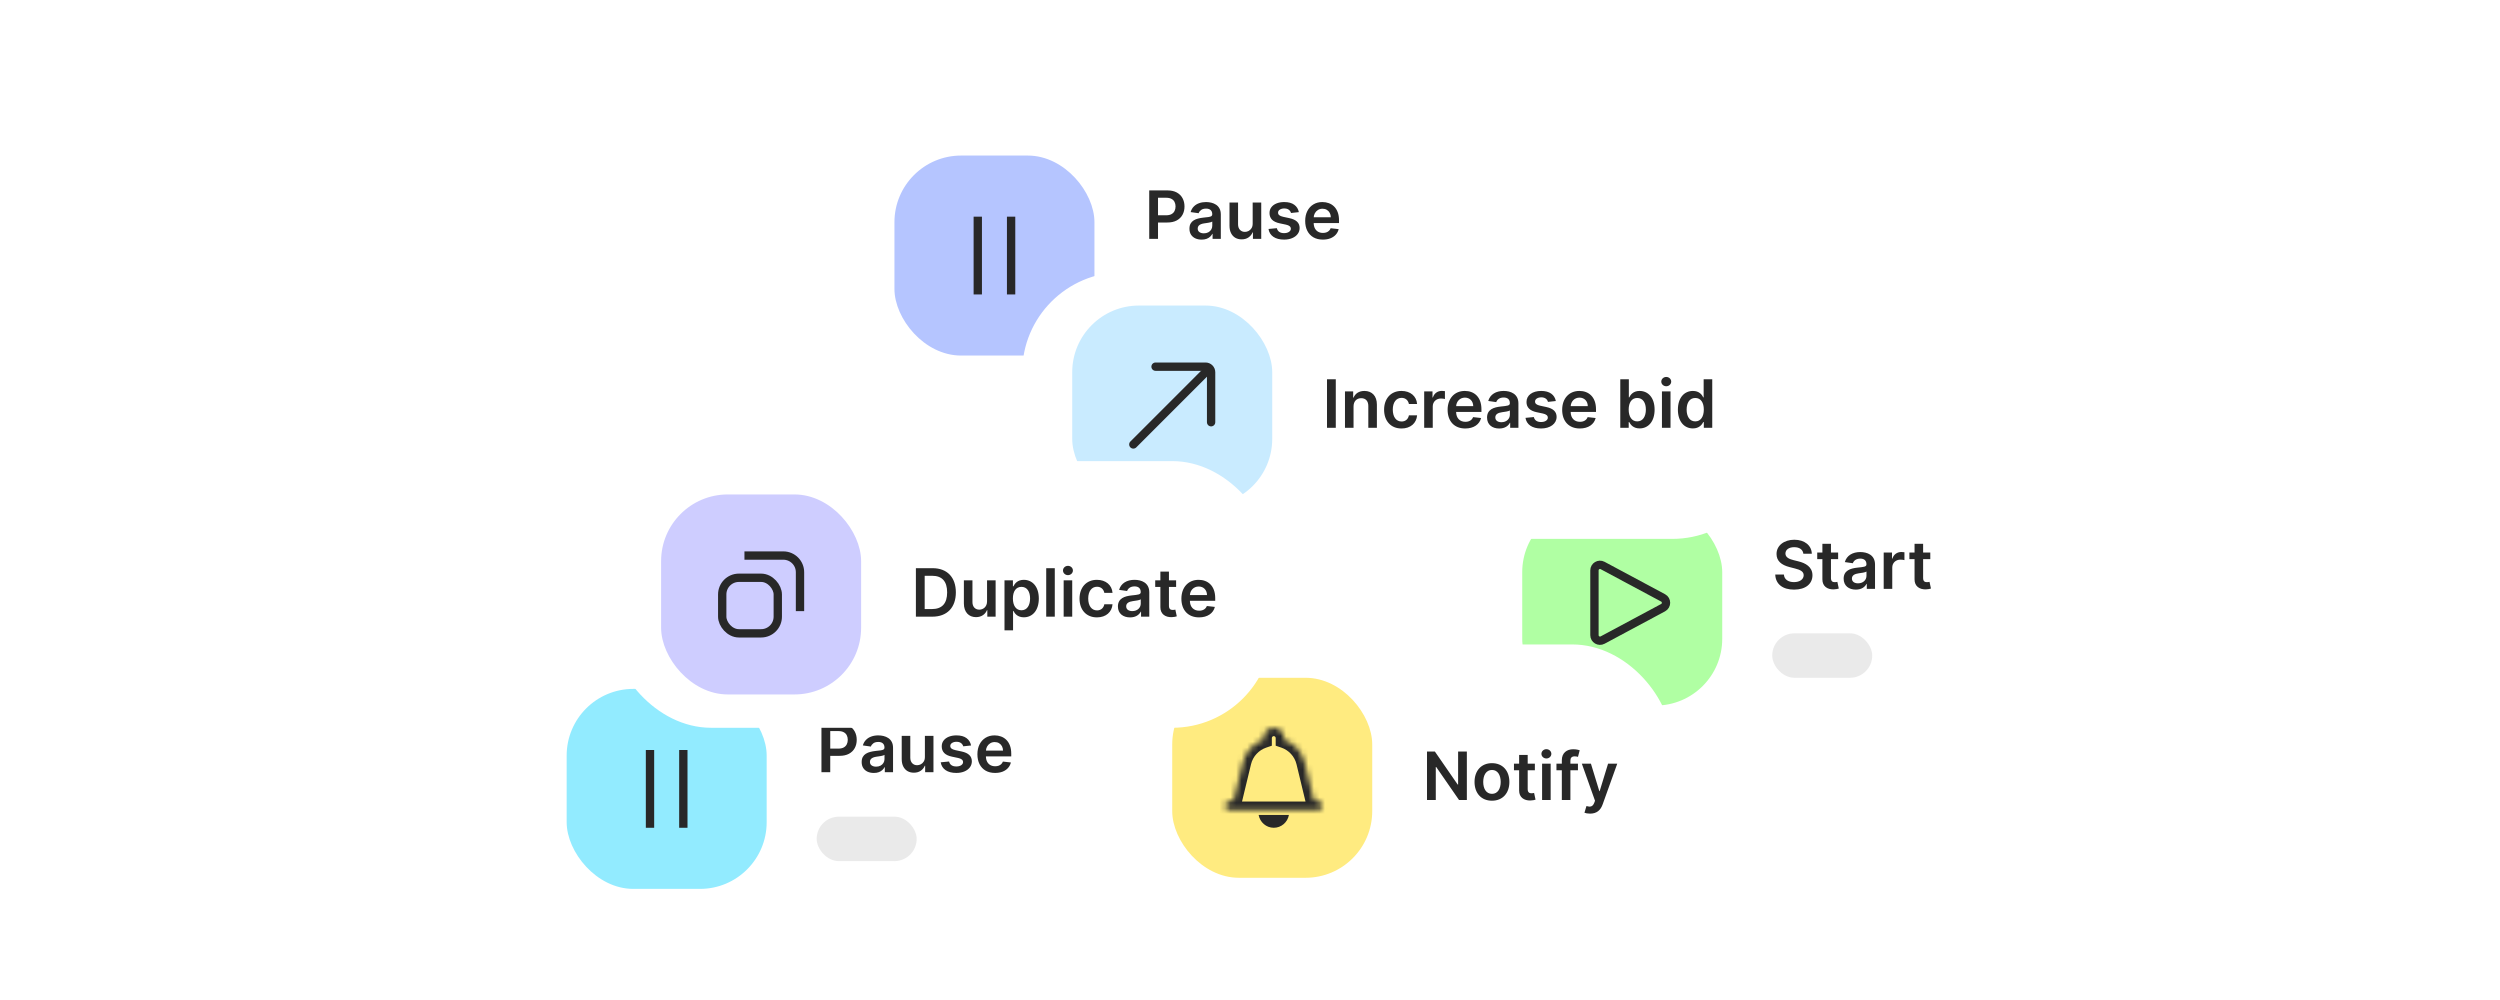 <svg width="450" height="180" viewBox="0 0 450 180" fill="none" xmlns="http://www.w3.org/2000/svg">
    <g clip-path="url(#clip0_1490_50639)">
        <g filter="url(#filter0_df_1490_50639)">
            <rect x="256" y="80" width="110" height="50" rx="18" fill="white"/>
            <rect x="274" y="87" width="36" height="36" rx="12" fill="#B0FFA3"/>
            <path d="M299.355 105.381L288.472 111.211C287.806 111.568 287 111.086 287 110.33V98.67C287 97.914 287.806 97.432 288.472 97.789L299.355 103.619C300.058 103.996 300.058 105.004 299.355 105.381Z" stroke="#282828" stroke-width="1.5"/>
            <path d="M324.604 95.672H326.125C326.095 94.197 324.838 93.153 322.98 93.153C321.148 93.153 319.771 94.185 319.776 95.727C319.776 96.98 320.666 97.7 322.102 98.071L323.095 98.327C324.037 98.565 324.659 98.859 324.663 99.537C324.659 100.283 323.952 100.781 322.92 100.781C321.932 100.781 321.165 100.338 321.101 99.422H319.545C319.609 101.156 320.901 102.132 322.933 102.132C325.026 102.132 326.24 101.088 326.244 99.55C326.24 98.037 324.991 97.347 323.679 97.035L322.861 96.831C322.145 96.66 321.369 96.358 321.378 95.629C321.382 94.973 321.97 94.492 322.959 94.492C323.901 94.492 324.523 94.93 324.604 95.672ZM330.864 95.454H329.573V93.886H328.03V95.454H327.101V96.648H328.03V100.287C328.022 101.518 328.917 102.124 330.076 102.089C330.515 102.077 330.817 101.991 330.983 101.936L330.723 100.73C330.638 100.751 330.463 100.79 330.272 100.79C329.884 100.79 329.573 100.653 329.573 100.031V96.648H330.864V95.454ZM334.048 102.132C335.075 102.132 335.688 101.651 335.97 101.101H336.021V102H337.504V97.619C337.504 95.889 336.093 95.369 334.845 95.369C333.468 95.369 332.411 95.983 332.07 97.176L333.511 97.381C333.664 96.933 334.099 96.55 334.853 96.55C335.569 96.55 335.961 96.916 335.961 97.56V97.585C335.961 98.028 335.497 98.05 334.342 98.173C333.072 98.31 331.857 98.689 331.857 100.163C331.857 101.45 332.799 102.132 334.048 102.132ZM334.448 100.999C333.805 100.999 333.345 100.705 333.345 100.138C333.345 99.546 333.86 99.298 334.551 99.2C334.955 99.145 335.765 99.043 335.965 98.881V99.652C335.965 100.381 335.377 100.999 334.448 100.999ZM339.065 102H340.607V98.152C340.607 97.321 341.234 96.733 342.082 96.733C342.342 96.733 342.666 96.78 342.798 96.822V95.403C342.657 95.378 342.414 95.361 342.244 95.361C341.494 95.361 340.867 95.787 340.629 96.546H340.561V95.454H339.065V102ZM347.453 95.454H346.161V93.886H344.619V95.454H343.69V96.648H344.619V100.287C344.61 101.518 345.505 102.124 346.664 102.089C347.103 102.077 347.406 101.991 347.572 101.936L347.312 100.73C347.227 100.751 347.052 100.79 346.86 100.79C346.473 100.79 346.161 100.653 346.161 100.031V96.648H347.453V95.454Z" fill="#282828"/>
            <rect opacity="0.1" x="319" y="110" width="18" height="8" rx="4" fill="#282828"/>
        </g>
        <g filter="url(#filter1_df_1490_50639)">
            <rect x="84" y="113" width="117" height="50" rx="18" fill="white"/>
            <rect x="102" y="120" width="36" height="36" rx="12" fill="#92EBFF"/>
            <path d="M117 131V145" stroke="#282828" stroke-width="1.5"/>
            <path d="M123 131V145" stroke="#282828" stroke-width="1.5"/>
            <path d="M147.861 135V126.273H151.134C151.804 126.273 152.366 126.398 152.821 126.648C153.278 126.898 153.624 127.241 153.857 127.679C154.092 128.114 154.21 128.608 154.21 129.162C154.21 129.722 154.092 130.219 153.857 130.653C153.621 131.088 153.273 131.43 152.812 131.68C152.352 131.928 151.786 132.051 151.112 132.051H148.943V130.751H150.899C151.291 130.751 151.612 130.683 151.862 130.547C152.112 130.411 152.297 130.223 152.416 129.984C152.538 129.746 152.599 129.472 152.599 129.162C152.599 128.852 152.538 128.58 152.416 128.344C152.297 128.108 152.111 127.925 151.858 127.794C151.608 127.661 151.286 127.594 150.891 127.594H149.442V135H147.861ZM157.292 135.132C156.877 135.132 156.503 135.058 156.171 134.911C155.841 134.76 155.58 134.538 155.387 134.246C155.196 133.953 155.101 133.592 155.101 133.163C155.101 132.794 155.169 132.489 155.306 132.247C155.442 132.006 155.628 131.812 155.864 131.668C156.1 131.523 156.365 131.413 156.661 131.339C156.959 131.263 157.267 131.207 157.586 131.173C157.969 131.134 158.28 131.098 158.519 131.067C158.758 131.033 158.931 130.982 159.039 130.913C159.15 130.842 159.205 130.733 159.205 130.585V130.56C159.205 130.239 159.11 129.99 158.919 129.814C158.729 129.638 158.455 129.55 158.097 129.55C157.719 129.55 157.419 129.632 157.198 129.797C156.979 129.962 156.831 130.156 156.755 130.381L155.314 130.176C155.428 129.778 155.615 129.446 155.877 129.179C156.138 128.909 156.458 128.707 156.836 128.574C157.213 128.438 157.631 128.369 158.088 128.369C158.404 128.369 158.718 128.406 159.03 128.48C159.343 128.554 159.628 128.676 159.887 128.847C160.145 129.014 160.353 129.243 160.509 129.533C160.668 129.822 160.748 130.185 160.748 130.619V135H159.265V134.101H159.213C159.12 134.283 158.988 134.453 158.817 134.612C158.65 134.768 158.438 134.895 158.182 134.991C157.929 135.085 157.633 135.132 157.292 135.132ZM157.692 133.999C158.002 133.999 158.27 133.937 158.498 133.815C158.725 133.69 158.9 133.526 159.022 133.321C159.147 133.116 159.209 132.893 159.209 132.652V131.881C159.161 131.92 159.079 131.957 158.962 131.991C158.848 132.026 158.721 132.055 158.579 132.081C158.436 132.107 158.296 132.129 158.157 132.149C158.017 132.169 157.897 132.186 157.794 132.2C157.564 132.232 157.358 132.283 157.177 132.354C156.995 132.425 156.851 132.524 156.746 132.652C156.641 132.777 156.588 132.939 156.588 133.138C156.588 133.422 156.692 133.636 156.9 133.781C157.107 133.926 157.371 133.999 157.692 133.999ZM166.481 132.247V128.455H168.023V135H166.527V133.837H166.459C166.312 134.203 166.069 134.503 165.731 134.736C165.395 134.969 164.982 135.085 164.491 135.085C164.062 135.085 163.682 134.99 163.353 134.8C163.026 134.607 162.77 134.327 162.586 133.96C162.401 133.591 162.309 133.145 162.309 132.622V128.455H163.851V132.384C163.851 132.798 163.965 133.128 164.192 133.372C164.42 133.616 164.718 133.739 165.087 133.739C165.314 133.739 165.535 133.683 165.748 133.572C165.961 133.462 166.135 133.297 166.272 133.078C166.411 132.857 166.481 132.58 166.481 132.247ZM174.793 130.185L173.387 130.338C173.347 130.196 173.277 130.062 173.178 129.938C173.081 129.812 172.95 129.712 172.786 129.635C172.621 129.558 172.419 129.52 172.181 129.52C171.86 129.52 171.59 129.589 171.371 129.729C171.155 129.868 171.048 130.048 171.051 130.27C171.048 130.46 171.118 130.615 171.26 130.734C171.405 130.854 171.644 130.952 171.976 131.028L173.093 131.267C173.712 131.401 174.172 131.612 174.473 131.902C174.777 132.192 174.931 132.571 174.933 133.04C174.931 133.452 174.81 133.815 174.571 134.131C174.335 134.443 174.007 134.687 173.587 134.864C173.166 135.04 172.683 135.128 172.138 135.128C171.337 135.128 170.692 134.96 170.203 134.625C169.715 134.287 169.423 133.817 169.33 133.214L170.834 133.07C170.902 133.365 171.047 133.588 171.269 133.739C171.49 133.889 171.779 133.964 172.134 133.964C172.5 133.964 172.794 133.889 173.016 133.739C173.24 133.588 173.352 133.402 173.352 133.18C173.352 132.993 173.28 132.838 173.135 132.716C172.993 132.594 172.771 132.5 172.47 132.435L171.354 132.2C170.726 132.07 170.262 131.849 169.96 131.54C169.659 131.227 169.51 130.832 169.513 130.355C169.51 129.952 169.619 129.602 169.841 129.307C170.066 129.009 170.377 128.778 170.774 128.616C171.175 128.452 171.637 128.369 172.159 128.369C172.926 128.369 173.53 128.533 173.97 128.859C174.414 129.186 174.688 129.628 174.793 130.185ZM179.113 135.128C178.457 135.128 177.89 134.991 177.413 134.719C176.938 134.443 176.573 134.054 176.318 133.551C176.062 133.045 175.934 132.45 175.934 131.766C175.934 131.092 176.062 130.501 176.318 129.993C176.576 129.482 176.937 129.084 177.4 128.8C177.863 128.513 178.407 128.369 179.032 128.369C179.436 128.369 179.816 128.435 180.174 128.565C180.535 128.693 180.853 128.892 181.129 129.162C181.407 129.432 181.626 129.776 181.785 130.193C181.944 130.608 182.024 131.102 182.024 131.676V132.149H176.659V131.109H180.545C180.542 130.814 180.478 130.551 180.353 130.321C180.228 130.088 180.053 129.905 179.829 129.771C179.607 129.638 179.349 129.571 179.053 129.571C178.738 129.571 178.461 129.648 178.223 129.801C177.984 129.952 177.798 130.151 177.664 130.398C177.534 130.642 177.467 130.911 177.464 131.203V132.111C177.464 132.491 177.534 132.818 177.673 133.091C177.812 133.361 178.007 133.568 178.257 133.713C178.507 133.855 178.799 133.926 179.134 133.926C179.359 133.926 179.562 133.895 179.744 133.832C179.926 133.767 180.083 133.672 180.217 133.547C180.35 133.422 180.451 133.267 180.519 133.082L181.96 133.244C181.869 133.625 181.696 133.957 181.44 134.241C181.187 134.523 180.863 134.741 180.468 134.898C180.073 135.051 179.622 135.128 179.113 135.128Z" fill="#282828"/>
            <rect opacity="0.1" x="147" y="143" width="18" height="8" rx="4" fill="#282828"/>
        </g>
        <g filter="url(#filter2_df_1490_50639)">
            <rect x="143" y="17" width="117" height="50" rx="18" fill="white"/>
            <rect x="161" y="24" width="36" height="36" rx="12" fill="#B5C5FF"/>
            <path d="M176 35V49" stroke="#282828" stroke-width="1.5"/>
            <path d="M182 35V49" stroke="#282828" stroke-width="1.5"/>
            <path d="M206.861 39V30.273H210.134C210.804 30.273 211.366 30.398 211.821 30.648C212.278 30.898 212.624 31.241 212.857 31.679C213.092 32.114 213.21 32.608 213.21 33.162C213.21 33.722 213.092 34.219 212.857 34.653C212.621 35.088 212.273 35.43 211.812 35.68C211.352 35.928 210.786 36.051 210.112 36.051H207.943V34.751H209.899C210.291 34.751 210.612 34.683 210.862 34.547C211.112 34.41 211.297 34.223 211.416 33.984C211.538 33.746 211.599 33.472 211.599 33.162C211.599 32.852 211.538 32.58 211.416 32.344C211.297 32.108 211.111 31.925 210.858 31.794C210.608 31.66 210.286 31.594 209.891 31.594H208.442V39H206.861ZM216.292 39.132C215.877 39.132 215.503 39.058 215.171 38.91C214.841 38.76 214.58 38.538 214.387 38.246C214.196 37.953 214.101 37.592 214.101 37.163C214.101 36.794 214.169 36.489 214.306 36.247C214.442 36.006 214.628 35.812 214.864 35.668C215.1 35.523 215.365 35.413 215.661 35.34C215.959 35.263 216.267 35.207 216.586 35.173C216.969 35.133 217.28 35.098 217.519 35.067C217.758 35.033 217.931 34.981 218.039 34.913C218.15 34.842 218.205 34.733 218.205 34.585V34.56C218.205 34.239 218.11 33.99 217.919 33.814C217.729 33.638 217.455 33.55 217.097 33.55C216.719 33.55 216.419 33.632 216.198 33.797C215.979 33.962 215.831 34.156 215.755 34.381L214.314 34.176C214.428 33.778 214.615 33.446 214.877 33.179C215.138 32.909 215.458 32.707 215.836 32.574C216.213 32.438 216.631 32.369 217.088 32.369C217.404 32.369 217.718 32.406 218.03 32.48C218.343 32.554 218.628 32.676 218.887 32.847C219.145 33.014 219.353 33.243 219.509 33.533C219.668 33.822 219.748 34.185 219.748 34.619V39H218.265V38.101H218.213C218.12 38.283 217.988 38.453 217.817 38.612C217.65 38.769 217.438 38.895 217.182 38.992C216.929 39.085 216.633 39.132 216.292 39.132ZM216.692 37.999C217.002 37.999 217.27 37.938 217.498 37.815C217.725 37.69 217.9 37.526 218.022 37.321C218.147 37.117 218.209 36.894 218.209 36.652V35.881C218.161 35.92 218.079 35.957 217.962 35.992C217.848 36.026 217.721 36.055 217.579 36.081C217.436 36.106 217.296 36.129 217.157 36.149C217.017 36.169 216.897 36.186 216.794 36.2C216.564 36.231 216.358 36.283 216.177 36.354C215.995 36.425 215.851 36.524 215.746 36.652C215.641 36.777 215.588 36.939 215.588 37.138C215.588 37.422 215.692 37.636 215.9 37.781C216.107 37.926 216.371 37.999 216.692 37.999ZM225.481 36.247V32.455H227.023V39H225.527V37.837H225.459C225.312 38.203 225.069 38.503 224.731 38.736C224.395 38.969 223.982 39.085 223.491 39.085C223.062 39.085 222.682 38.99 222.353 38.8C222.026 38.606 221.77 38.327 221.586 37.96C221.401 37.591 221.309 37.145 221.309 36.622V32.455H222.851V36.383C222.851 36.798 222.965 37.128 223.192 37.372C223.42 37.617 223.718 37.739 224.087 37.739C224.314 37.739 224.535 37.683 224.748 37.572C224.961 37.462 225.135 37.297 225.272 37.078C225.411 36.856 225.481 36.58 225.481 36.247ZM233.793 34.185L232.387 34.338C232.347 34.196 232.277 34.062 232.178 33.938C232.081 33.812 231.95 33.712 231.786 33.635C231.621 33.558 231.419 33.52 231.181 33.52C230.86 33.52 230.59 33.59 230.371 33.729C230.155 33.868 230.048 34.048 230.051 34.27C230.048 34.46 230.118 34.615 230.26 34.734C230.405 34.854 230.644 34.952 230.976 35.028L232.093 35.267C232.712 35.401 233.172 35.612 233.473 35.902C233.777 36.192 233.931 36.571 233.933 37.04C233.931 37.452 233.81 37.815 233.571 38.131C233.335 38.443 233.007 38.688 232.587 38.864C232.166 39.04 231.683 39.128 231.138 39.128C230.337 39.128 229.692 38.96 229.203 38.625C228.715 38.287 228.423 37.817 228.33 37.215L229.834 37.07C229.902 37.365 230.047 37.588 230.269 37.739C230.49 37.889 230.779 37.965 231.134 37.965C231.5 37.965 231.794 37.889 232.016 37.739C232.24 37.588 232.352 37.402 232.352 37.18C232.352 36.993 232.28 36.838 232.135 36.716C231.993 36.594 231.771 36.5 231.47 36.435L230.354 36.2C229.726 36.07 229.262 35.849 228.96 35.54C228.659 35.227 228.51 34.832 228.513 34.355C228.51 33.952 228.619 33.602 228.841 33.307C229.066 33.008 229.377 32.778 229.774 32.617C230.175 32.452 230.637 32.369 231.159 32.369C231.926 32.369 232.53 32.533 232.97 32.859C233.414 33.186 233.688 33.628 233.793 34.185ZM238.113 39.128C237.457 39.128 236.89 38.992 236.413 38.719C235.938 38.443 235.573 38.054 235.318 37.551C235.062 37.045 234.934 36.45 234.934 35.766C234.934 35.092 235.062 34.501 235.318 33.993C235.576 33.481 235.937 33.084 236.4 32.8C236.863 32.513 237.407 32.369 238.032 32.369C238.436 32.369 238.816 32.435 239.174 32.565C239.535 32.693 239.853 32.892 240.129 33.162C240.407 33.432 240.626 33.776 240.785 34.193C240.944 34.608 241.024 35.102 241.024 35.676V36.149H235.659V35.109H239.545C239.542 34.814 239.478 34.551 239.353 34.321C239.228 34.088 239.053 33.905 238.829 33.771C238.607 33.638 238.349 33.571 238.053 33.571C237.738 33.571 237.461 33.648 237.223 33.801C236.984 33.952 236.798 34.151 236.664 34.398C236.534 34.642 236.467 34.91 236.464 35.203V36.111C236.464 36.492 236.534 36.818 236.673 37.091C236.812 37.361 237.007 37.568 237.257 37.713C237.507 37.855 237.799 37.926 238.134 37.926C238.359 37.926 238.562 37.895 238.744 37.832C238.926 37.767 239.083 37.672 239.217 37.547C239.35 37.422 239.451 37.267 239.519 37.082L240.96 37.244C240.869 37.625 240.696 37.957 240.44 38.242C240.187 38.523 239.863 38.742 239.468 38.898C239.073 39.051 238.622 39.128 238.113 39.128Z" fill="#282828"/>
            <rect opacity="0.1" x="206" y="47" width="18" height="8" rx="4" fill="#282828"/>
        </g>
        <g filter="url(#filter3_d_1490_50639)">
            <rect x="202" y="113" width="99" height="48" rx="18" fill="white"/>
            <rect x="211" y="119" width="36" height="36" rx="12" fill="#FFEB80"/>
            <path fill-rule="evenodd" clip-rule="evenodd" d="M232.003 143.692C231.768 145.005 230.638 146 229.279 146C227.92 146 226.79 145.005 226.555 143.692H232.003Z" fill="#282828"/>
            <mask id="path-21-inside-1_1490_50639" fill="white">
                <path fill-rule="evenodd" clip-rule="evenodd" d="M229.278 128C228.259 128 227.432 128.827 227.432 129.846V130.152C225.62 130.771 224.191 132.279 223.723 134.221L222.106 140.924L220.97 141.358C220.214 141.648 220.42 142.77 221.23 142.77H229.278H237.325C238.135 142.77 238.342 141.648 237.585 141.358L236.449 140.924L234.833 134.221C234.364 132.28 232.936 130.772 231.125 130.153V129.846C231.125 128.827 230.298 128 229.278 128Z"/>
            </mask>
            <path d="M227.432 130.152L227.917 131.572L228.932 131.225V130.152H227.432ZM223.723 134.221L225.181 134.573V134.573L223.723 134.221ZM222.106 140.924L222.642 142.325L223.38 142.043L223.565 141.275L222.106 140.924ZM220.97 141.358L221.506 142.759H221.506L220.97 141.358ZM237.585 141.358L238.121 139.957L238.121 139.957L237.585 141.358ZM236.449 140.924L234.991 141.275L235.176 142.043L235.913 142.325L236.449 140.924ZM234.833 134.221L236.291 133.87L234.833 134.221ZM231.125 130.153H229.625V131.225L230.64 131.572L231.125 130.153ZM228.932 129.846C228.932 129.655 229.087 129.5 229.278 129.5V126.5C227.43 126.5 225.932 127.998 225.932 129.846H228.932ZM228.932 130.152V129.846H225.932V130.152H228.932ZM225.181 134.573C225.526 133.141 226.579 132.028 227.917 131.572L226.947 128.733C224.661 129.513 222.856 131.417 222.264 133.87L225.181 134.573ZM223.565 141.275L225.181 134.573L222.264 133.87L220.648 140.572L223.565 141.275ZM221.506 142.759L222.642 142.325L221.571 139.523L220.435 139.957L221.506 142.759ZM221.23 141.27C221.395 141.27 221.59 141.335 221.747 141.477C221.89 141.607 221.962 141.762 221.988 141.901C222.013 142.04 222.001 142.211 221.914 142.382C221.818 142.571 221.66 142.701 221.506 142.759L220.435 139.957C218.13 140.838 218.748 144.27 221.23 144.27V141.27ZM229.278 141.27H221.23V144.27H229.278V141.27ZM237.325 141.27H229.278V144.27H237.325V141.27ZM237.049 142.759C236.896 142.701 236.737 142.571 236.641 142.382C236.554 142.211 236.542 142.04 236.567 141.901C236.593 141.762 236.665 141.607 236.808 141.477C236.966 141.335 237.16 141.27 237.325 141.27V144.27C239.808 144.27 240.425 140.838 238.121 139.957L237.049 142.759ZM235.913 142.325L237.049 142.759L238.121 139.957L236.984 139.523L235.913 142.325ZM233.374 134.573L234.991 141.275L237.907 140.572L236.291 133.87L233.374 134.573ZM230.64 131.572C231.976 132.029 233.029 133.142 233.374 134.573L236.291 133.87C235.699 131.417 233.895 129.514 231.61 128.733L230.64 131.572ZM229.625 129.846V130.153H232.625V129.846H229.625ZM229.278 129.5C229.47 129.5 229.625 129.655 229.625 129.846H232.625C232.625 127.998 231.126 126.5 229.278 126.5V129.5Z" fill="#282828" mask="url(#path-21-inside-1_1490_50639)"/>
            <path d="M264.033 132.273H262.46V138.222H262.384L258.276 132.273H256.861V141H258.442V135.055H258.514L262.626 141H264.033V132.273ZM268.552 141.128C270.47 141.128 271.689 139.777 271.689 137.753C271.689 135.724 270.47 134.369 268.552 134.369C266.635 134.369 265.416 135.724 265.416 137.753C265.416 139.777 266.635 141.128 268.552 141.128ZM268.561 139.892C267.5 139.892 266.98 138.946 266.98 137.749C266.98 136.551 267.5 135.592 268.561 135.592C269.605 135.592 270.125 136.551 270.125 137.749C270.125 138.946 269.605 139.892 268.561 139.892ZM276.276 134.455H274.985V132.886H273.443V134.455H272.514V135.648H273.443V139.287C273.434 140.518 274.329 141.124 275.488 141.089C275.927 141.077 276.23 140.991 276.396 140.936L276.136 139.73C276.051 139.751 275.876 139.79 275.684 139.79C275.296 139.79 274.985 139.653 274.985 139.031V135.648H276.276V134.455ZM277.577 141H279.119V134.455H277.577V141ZM278.352 133.526C278.842 133.526 279.243 133.151 279.243 132.69C279.243 132.226 278.842 131.851 278.352 131.851C277.858 131.851 277.457 132.226 277.457 132.69C277.457 133.151 277.858 133.526 278.352 133.526ZM284.031 134.455H282.671V133.939C282.671 133.428 282.884 133.142 283.46 133.142C283.703 133.142 283.907 133.197 284.035 133.236L284.346 132.043C284.146 131.974 283.707 131.864 283.174 131.864C282.036 131.864 281.129 132.516 281.129 133.837V134.455H280.161V135.648H281.129V141H282.671V135.648H284.031V134.455ZM286.208 143.455C287.409 143.455 288.104 142.837 288.475 141.793L291.104 134.463L289.455 134.455L287.942 139.398H287.874L286.365 134.455H284.729L287.103 141.136L286.97 141.49C286.685 142.236 286.233 142.287 285.56 142.091L285.202 143.293C285.411 143.378 285.786 143.455 286.208 143.455Z" fill="#282828"/>
        </g>
        <g filter="url(#filter4_d_1490_50639)">
            <rect x="184" y="46" width="135" height="48" rx="18" fill="white"/>
            <rect x="193" y="52" width="36" height="36" rx="12" fill="#C9EBFF"/>
            <path d="M208 63H217C217.552 63 218 63.448 218 64V73" stroke="#282828" stroke-width="1.5" stroke-linecap="round" stroke-linejoin="round"/>
            <path d="M217 64L204 77" stroke="#282828" stroke-width="1.5" stroke-linecap="round" stroke-linejoin="round"/>
            <path d="M240.442 65.273H238.861V74H240.442V65.273ZM243.638 70.165C243.638 69.219 244.209 68.673 245.023 68.673C245.82 68.673 246.297 69.197 246.297 70.071V74H247.84V69.832C247.844 68.264 246.949 67.369 245.598 67.369C244.618 67.369 243.945 67.838 243.647 68.567H243.57V67.454H242.096V74H243.638V70.165ZM252.273 74.128C253.918 74.128 254.966 73.152 255.077 71.763H253.603C253.471 72.466 252.964 72.871 252.286 72.871C251.323 72.871 250.701 72.065 250.701 70.727C250.701 69.406 251.336 68.614 252.286 68.614C253.027 68.614 253.483 69.091 253.603 69.722H255.077C254.971 68.303 253.863 67.369 252.265 67.369C250.347 67.369 249.137 68.754 249.137 70.753C249.137 72.734 250.317 74.128 252.273 74.128ZM256.354 74H257.896V70.152C257.896 69.321 258.523 68.733 259.371 68.733C259.631 68.733 259.955 68.78 260.087 68.822V67.403C259.946 67.378 259.703 67.361 259.533 67.361C258.783 67.361 258.156 67.787 257.918 68.546H257.85V67.454H256.354V74ZM263.75 74.128C265.275 74.128 266.324 73.382 266.596 72.244L265.156 72.082C264.947 72.636 264.436 72.926 263.771 72.926C262.774 72.926 262.114 72.27 262.101 71.149H266.66V70.676C266.66 68.379 265.28 67.369 263.669 67.369C261.794 67.369 260.571 68.746 260.571 70.766C260.571 72.82 261.777 74.128 263.75 74.128ZM262.105 70.109C262.152 69.274 262.77 68.571 263.69 68.571C264.577 68.571 265.173 69.219 265.182 70.109H262.105ZM269.859 74.132C270.886 74.132 271.5 73.651 271.781 73.101H271.832V74H273.315V69.619C273.315 67.889 271.904 67.369 270.656 67.369C269.279 67.369 268.223 67.983 267.882 69.176L269.322 69.381C269.475 68.933 269.91 68.55 270.664 68.55C271.38 68.55 271.772 68.916 271.772 69.56V69.585C271.772 70.028 271.308 70.05 270.153 70.173C268.883 70.31 267.669 70.689 267.669 72.163C267.669 73.45 268.61 74.132 269.859 74.132ZM270.26 72.999C269.616 72.999 269.156 72.704 269.156 72.138C269.156 71.546 269.671 71.298 270.362 71.2C270.767 71.145 271.576 71.043 271.777 70.881V71.652C271.777 72.381 271.188 72.999 270.26 72.999ZM280.049 69.185C279.836 68.077 278.95 67.369 277.416 67.369C275.839 67.369 274.765 68.145 274.77 69.355C274.765 70.31 275.353 70.94 276.61 71.2L277.727 71.435C278.328 71.567 278.609 71.81 278.609 72.18C278.609 72.628 278.123 72.965 277.39 72.965C276.683 72.965 276.223 72.658 276.091 72.07L274.586 72.215C274.778 73.416 275.788 74.128 277.395 74.128C279.031 74.128 280.186 73.28 280.19 72.04C280.186 71.106 279.585 70.535 278.349 70.267L277.233 70.028C276.568 69.879 276.304 69.649 276.308 69.27C276.304 68.827 276.794 68.52 277.437 68.52C278.149 68.52 278.524 68.908 278.643 69.338L280.049 69.185ZM284.37 74.128C285.895 74.128 286.944 73.382 287.216 72.244L285.776 72.082C285.567 72.636 285.056 72.926 284.391 72.926C283.394 72.926 282.733 72.27 282.721 71.149H287.28V70.676C287.28 68.379 285.9 67.369 284.289 67.369C282.414 67.369 281.191 68.746 281.191 70.766C281.191 72.82 282.397 74.128 284.37 74.128ZM282.725 70.109C282.772 69.274 283.39 68.571 284.31 68.571C285.196 68.571 285.793 69.219 285.802 70.109H282.725ZM291.65 74H293.167V72.969H293.257C293.499 73.446 294.007 74.115 295.132 74.115C296.674 74.115 297.829 72.892 297.829 70.736C297.829 68.554 296.64 67.369 295.127 67.369C293.972 67.369 293.491 68.064 293.257 68.537H293.193V65.273H291.65V74ZM293.163 70.727C293.163 69.457 293.708 68.635 294.701 68.635C295.728 68.635 296.257 69.508 296.257 70.727C296.257 71.954 295.72 72.849 294.701 72.849C293.717 72.849 293.163 71.997 293.163 70.727ZM299.15 74H300.693V67.454H299.15V74ZM299.926 66.526C300.416 66.526 300.817 66.151 300.817 65.69C300.817 65.226 300.416 64.851 299.926 64.851C299.432 64.851 299.031 65.226 299.031 65.69C299.031 66.151 299.432 66.526 299.926 66.526ZM304.718 74.115C305.843 74.115 306.35 73.446 306.593 72.969H306.687V74H308.204V65.273H306.657V68.537H306.593C306.359 68.064 305.877 67.369 304.723 67.369C303.21 67.369 302.021 68.554 302.021 70.736C302.021 72.892 303.176 74.115 304.718 74.115ZM305.149 72.849C304.13 72.849 303.593 71.954 303.593 70.727C303.593 69.508 304.122 68.635 305.149 68.635C306.142 68.635 306.687 69.457 306.687 70.727C306.687 71.997 306.133 72.849 305.149 72.849Z" fill="#282828"/>
        </g>
        <g filter="url(#filter5_d_1490_50639)">
            <rect x="110" y="80" width="119" height="48" rx="18" fill="white"/>
            <rect x="119" y="86" width="36" height="36" rx="12" fill="#CECDFF"/>
            <rect x="130" y="101" width="10" height="10" rx="3" stroke="#282828" stroke-width="1.5"/>
            <path d="M134 97H141C142.657 97 144 98.343 144 100V107" stroke="#282828" stroke-width="1.5"/>
            <path d="M167.818 108C170.477 108 172.054 106.355 172.054 103.628C172.054 100.909 170.477 99.273 167.878 99.273H164.861V108H167.818ZM166.442 106.632V100.641H167.788C169.561 100.641 170.486 101.629 170.486 103.628C170.486 105.635 169.561 106.632 167.741 106.632H166.442ZM177.67 105.247C177.67 106.244 176.958 106.739 176.276 106.739C175.535 106.739 175.041 106.214 175.041 105.384V101.455H173.498V105.622C173.498 107.195 174.393 108.085 175.68 108.085C176.66 108.085 177.35 107.57 177.648 106.837H177.717V108H179.212V101.455H177.67V105.247ZM180.809 110.455H182.351V106.969H182.415C182.658 107.446 183.165 108.115 184.29 108.115C185.833 108.115 186.988 106.892 186.988 104.736C186.988 102.554 185.799 101.369 184.286 101.369C183.131 101.369 182.65 102.064 182.415 102.537H182.326V101.455H180.809V110.455ZM182.321 104.727C182.321 103.457 182.867 102.635 183.86 102.635C184.887 102.635 185.415 103.509 185.415 104.727C185.415 105.955 184.878 106.849 183.86 106.849C182.875 106.849 182.321 105.997 182.321 104.727ZM189.861 99.273H188.319V108H189.861V99.273ZM191.458 108H193V101.455H191.458V108ZM192.233 100.526C192.723 100.526 193.124 100.151 193.124 99.69C193.124 99.226 192.723 98.851 192.233 98.851C191.739 98.851 191.338 99.226 191.338 99.69C191.338 100.151 191.739 100.526 192.233 100.526ZM197.452 108.128C199.097 108.128 200.145 107.152 200.256 105.763H198.781C198.649 106.466 198.142 106.871 197.464 106.871C196.501 106.871 195.879 106.065 195.879 104.727C195.879 103.406 196.514 102.614 197.464 102.614C198.206 102.614 198.662 103.091 198.781 103.722H200.256C200.149 102.303 199.041 101.369 197.443 101.369C195.525 101.369 194.315 102.754 194.315 104.753C194.315 106.734 195.496 108.128 197.452 108.128ZM203.416 108.132C204.443 108.132 205.056 107.651 205.338 107.101H205.389V108H206.872V103.619C206.872 101.889 205.461 101.369 204.213 101.369C202.836 101.369 201.779 101.983 201.439 103.176L202.879 103.381C203.032 102.933 203.467 102.55 204.221 102.55C204.937 102.55 205.329 102.916 205.329 103.56V103.585C205.329 104.028 204.865 104.05 203.71 104.173C202.44 104.31 201.225 104.689 201.225 106.163C201.225 107.45 202.167 108.132 203.416 108.132ZM203.816 106.999C203.173 106.999 202.713 106.705 202.713 106.138C202.713 105.545 203.228 105.298 203.919 105.2C204.323 105.145 205.133 105.043 205.333 104.881V105.652C205.333 106.381 204.745 106.999 203.816 106.999ZM211.701 101.455H210.41V99.886H208.868V101.455H207.939V102.648H208.868V106.287C208.859 107.518 209.754 108.124 210.913 108.089C211.352 108.077 211.655 107.991 211.821 107.936L211.561 106.73C211.476 106.751 211.301 106.79 211.109 106.79C210.721 106.79 210.41 106.653 210.41 106.031V102.648H211.701V101.455ZM215.829 108.128C217.355 108.128 218.403 107.382 218.676 106.244L217.235 106.082C217.026 106.636 216.515 106.926 215.85 106.926C214.853 106.926 214.193 106.27 214.18 105.149H218.739V104.676C218.739 102.379 217.359 101.369 215.748 101.369C213.873 101.369 212.65 102.746 212.65 104.766C212.65 106.82 213.856 108.128 215.829 108.128ZM214.184 104.109C214.231 103.274 214.849 102.571 215.769 102.571C216.656 102.571 217.252 103.219 217.261 104.109H214.184Z" fill="#282828"/>
        </g>
    </g>
    <defs>
        <filter id="filter0_df_1490_50639" x="238" y="62" width="146" height="86" filterUnits="userSpaceOnUse" color-interpolation-filters="sRGB">
            <feFlood flood-opacity="0" result="BackgroundImageFix"/>
            <feColorMatrix in="SourceAlpha" type="matrix" values="0 0 0 0 0 0 0 0 0 0 0 0 0 0 0 0 0 0 127 0" result="hardAlpha"/>
            <feOffset dy="4"/>
            <feGaussianBlur stdDeviation="2"/>
            <feComposite in2="hardAlpha" operator="out"/>
            <feColorMatrix type="matrix" values="0 0 0 0 0 0 0 0 0 0 0 0 0 0 0 0 0 0 0.25 0"/>
            <feBlend mode="normal" in2="BackgroundImageFix" result="effect1_dropShadow_1490_50639"/>
            <feBlend mode="normal" in="SourceGraphic" in2="effect1_dropShadow_1490_50639" result="shape"/>
            <feGaussianBlur stdDeviation="9" result="effect2_foregroundBlur_1490_50639"/>
        </filter>
        <filter id="filter1_df_1490_50639" x="66" y="95" width="153" height="86" filterUnits="userSpaceOnUse" color-interpolation-filters="sRGB">
            <feFlood flood-opacity="0" result="BackgroundImageFix"/>
            <feColorMatrix in="SourceAlpha" type="matrix" values="0 0 0 0 0 0 0 0 0 0 0 0 0 0 0 0 0 0 127 0" result="hardAlpha"/>
            <feOffset dy="4"/>
            <feGaussianBlur stdDeviation="2"/>
            <feComposite in2="hardAlpha" operator="out"/>
            <feColorMatrix type="matrix" values="0 0 0 0 0 0 0 0 0 0 0 0 0 0 0 0 0 0 0.25 0"/>
            <feBlend mode="normal" in2="BackgroundImageFix" result="effect1_dropShadow_1490_50639"/>
            <feBlend mode="normal" in="SourceGraphic" in2="effect1_dropShadow_1490_50639" result="shape"/>
            <feGaussianBlur stdDeviation="9" result="effect2_foregroundBlur_1490_50639"/>
        </filter>
        <filter id="filter2_df_1490_50639" x="125" y="-1" width="153" height="86" filterUnits="userSpaceOnUse" color-interpolation-filters="sRGB">
            <feFlood flood-opacity="0" result="BackgroundImageFix"/>
            <feColorMatrix in="SourceAlpha" type="matrix" values="0 0 0 0 0 0 0 0 0 0 0 0 0 0 0 0 0 0 127 0" result="hardAlpha"/>
            <feOffset dy="4"/>
            <feGaussianBlur stdDeviation="2"/>
            <feComposite in2="hardAlpha" operator="out"/>
            <feColorMatrix type="matrix" values="0 0 0 0 0 0 0 0 0 0 0 0 0 0 0 0 0 0 0.25 0"/>
            <feBlend mode="normal" in2="BackgroundImageFix" result="effect1_dropShadow_1490_50639"/>
            <feBlend mode="normal" in="SourceGraphic" in2="effect1_dropShadow_1490_50639" result="shape"/>
            <feGaussianBlur stdDeviation="9" result="effect2_foregroundBlur_1490_50639"/>
        </filter>
        <filter id="filter3_d_1490_50639" x="182" y="96" width="139" height="88" filterUnits="userSpaceOnUse" color-interpolation-filters="sRGB">
            <feFlood flood-opacity="0" result="BackgroundImageFix"/>
            <feColorMatrix in="SourceAlpha" type="matrix" values="0 0 0 0 0 0 0 0 0 0 0 0 0 0 0 0 0 0 127 0" result="hardAlpha"/>
            <feOffset dy="3"/>
            <feGaussianBlur stdDeviation="10"/>
            <feColorMatrix type="matrix" values="0 0 0 0 0 0 0 0 0 0 0 0 0 0 0 0 0 0 0.12 0"/>
            <feBlend mode="normal" in2="BackgroundImageFix" result="effect1_dropShadow_1490_50639"/>
            <feBlend mode="normal" in="SourceGraphic" in2="effect1_dropShadow_1490_50639" result="shape"/>
        </filter>
        <filter id="filter4_d_1490_50639" x="164" y="29" width="175" height="88" filterUnits="userSpaceOnUse" color-interpolation-filters="sRGB">
            <feFlood flood-opacity="0" result="BackgroundImageFix"/>
            <feColorMatrix in="SourceAlpha" type="matrix" values="0 0 0 0 0 0 0 0 0 0 0 0 0 0 0 0 0 0 127 0" result="hardAlpha"/>
            <feOffset dy="3"/>
            <feGaussianBlur stdDeviation="10"/>
            <feColorMatrix type="matrix" values="0 0 0 0 0 0 0 0 0 0 0 0 0 0 0 0 0 0 0.12 0"/>
            <feBlend mode="normal" in2="BackgroundImageFix" result="effect1_dropShadow_1490_50639"/>
            <feBlend mode="normal" in="SourceGraphic" in2="effect1_dropShadow_1490_50639" result="shape"/>
        </filter>
        <filter id="filter5_d_1490_50639" x="90" y="63" width="159" height="88" filterUnits="userSpaceOnUse" color-interpolation-filters="sRGB">
            <feFlood flood-opacity="0" result="BackgroundImageFix"/>
            <feColorMatrix in="SourceAlpha" type="matrix" values="0 0 0 0 0 0 0 0 0 0 0 0 0 0 0 0 0 0 127 0" result="hardAlpha"/>
            <feOffset dy="3"/>
            <feGaussianBlur stdDeviation="10"/>
            <feColorMatrix type="matrix" values="0 0 0 0 0 0 0 0 0 0 0 0 0 0 0 0 0 0 0.12 0"/>
            <feBlend mode="normal" in2="BackgroundImageFix" result="effect1_dropShadow_1490_50639"/>
            <feBlend mode="normal" in="SourceGraphic" in2="effect1_dropShadow_1490_50639" result="shape"/>
        </filter>
        <clipPath id="clip0_1490_50639">
            <rect width="450" height="180" fill="white"/>
        </clipPath>
    </defs>
</svg>